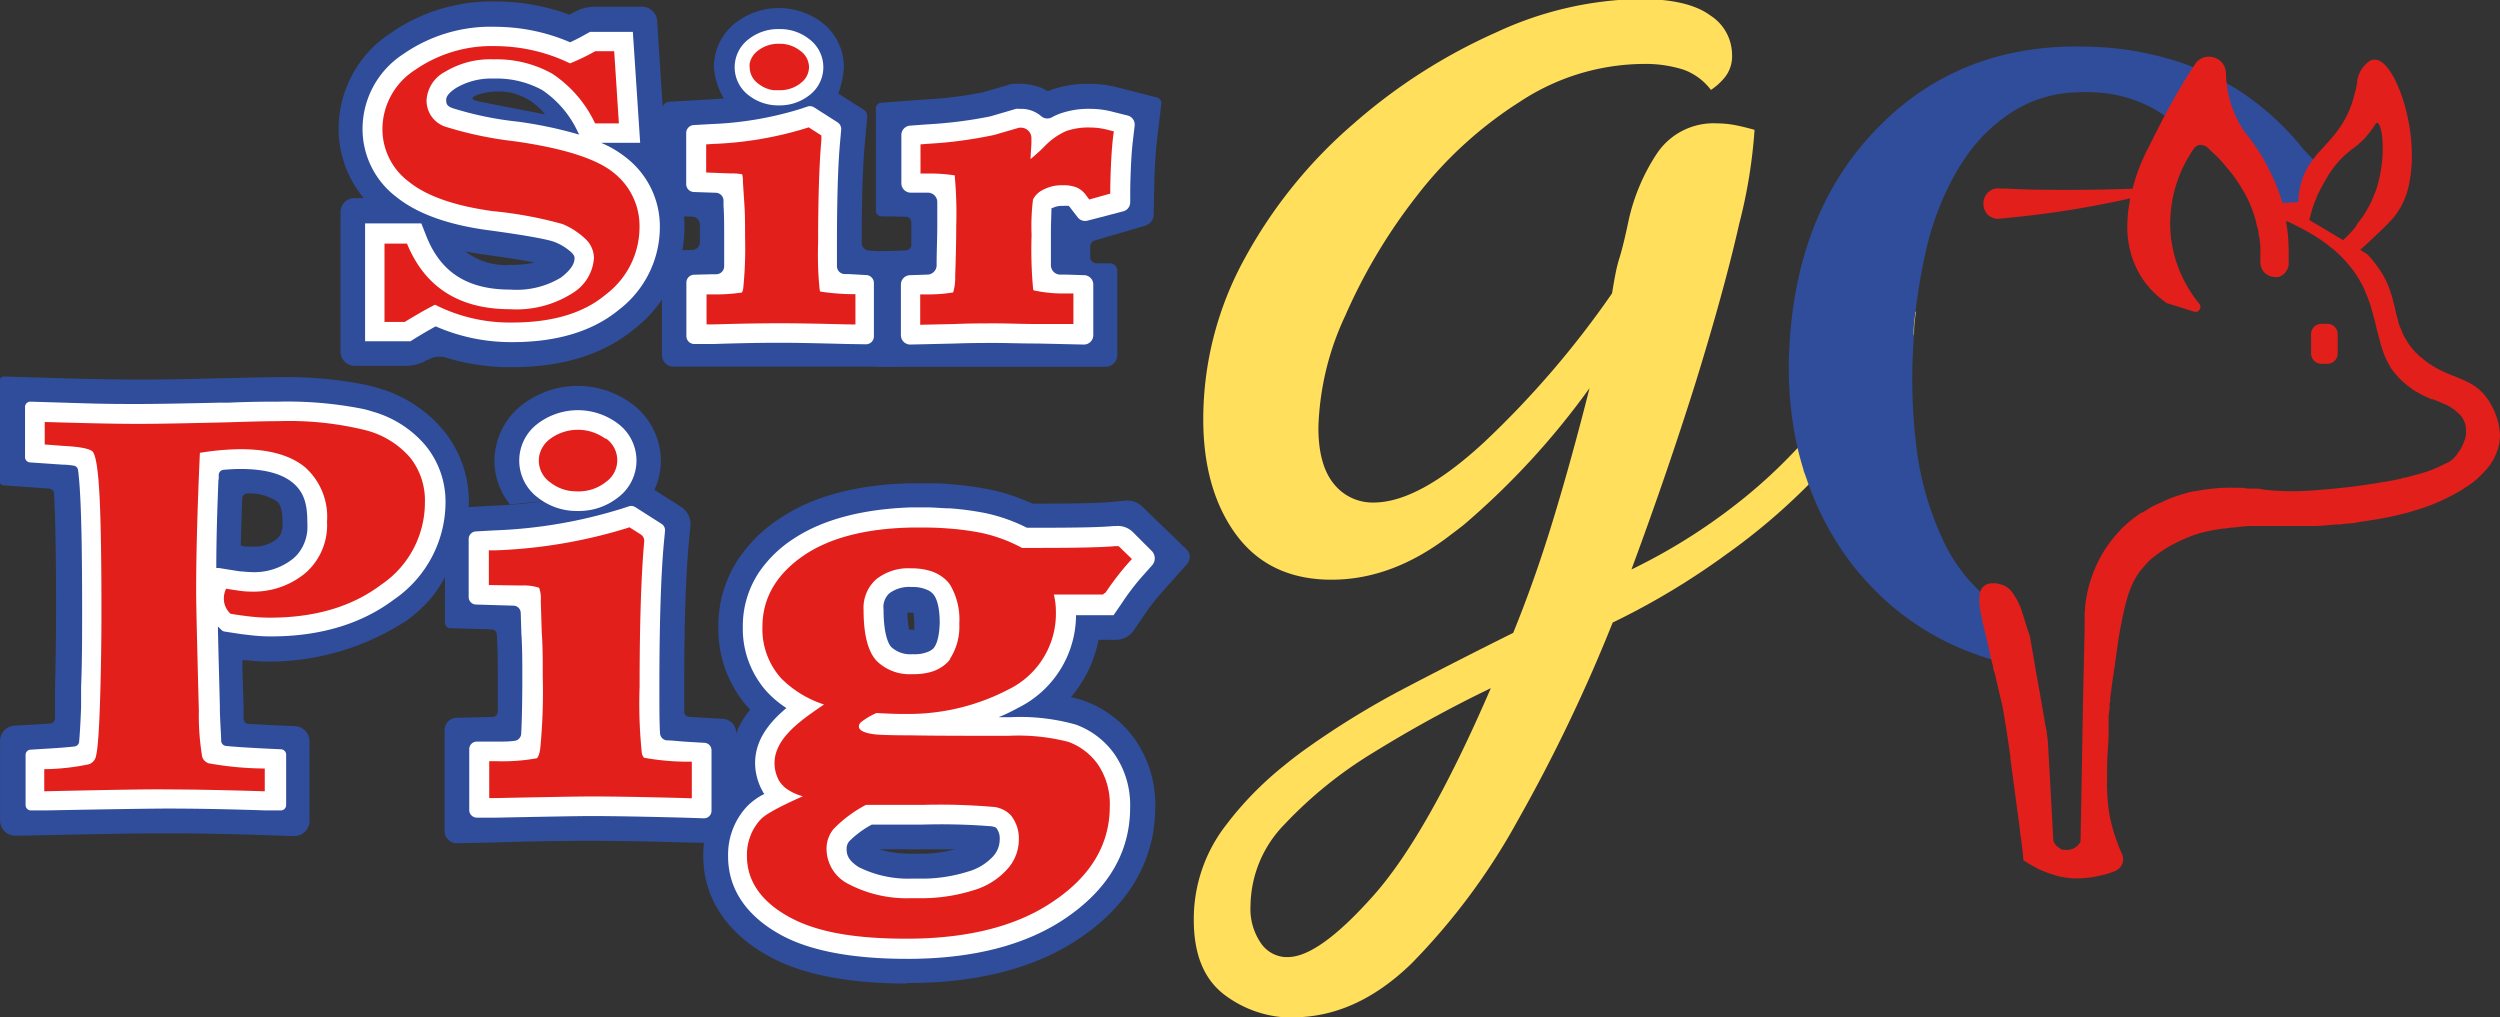 <svg id="Capa_1" data-name="Capa 1" xmlns="http://www.w3.org/2000/svg" viewBox="0 0 266.65 108.48"><rect x="0" y="0" width="266.65" height="108.48" fill="#333333" stroke="none"/><defs><style>.cls-1,.cls-7{fill:#2f4d9b;}.cls-1,.cls-2,.cls-3{fill-rule:evenodd;}.cls-2{fill:#fff;}.cls-3,.cls-5{fill:#e31f1c;}.cls-4{fill:none;}.cls-6{fill:#ffdf5c;}</style></defs><title>LOGO</title><path class="cls-1" d="M127.72,141.5c-6.37,0-11.38-1-14.89-3-4.4-2.47-6.83-6.22-6.83-10.57a10.31,10.31,0,0,1,2.73-7.14c.16-.17.33-.34.51-.5a8.25,8.25,0,0,1-.33-2.3A8.93,8.93,0,0,1,111,112.3l-.13-.14a12.26,12.26,0,0,1-1-1.25,12.64,12.64,0,0,1-2.26-7.44,12.92,12.92,0,0,1,2.23-7.39,15.84,15.84,0,0,1,4.45-4.27c3.49-2.3,8.12-3.53,13.77-3.66h2c.8,0,1.62,0,2.41.11a33.77,33.77,0,0,1,4.23.58,21.29,21.29,0,0,1,4.4,1.48h.48c4,0,6.68-.06,7.86-.17L151,90a2.3,2.3,0,0,1,1.82.63l4.73,4.57a1.12,1.12,0,0,1,.06,1.55l-2.82,3.16a25.16,25.16,0,0,0-1.92,2.53l-.95,1.4a2.32,2.32,0,0,1-1.91,1h-1.85a13.21,13.21,0,0,1-2.94,6.11,12.78,12.78,0,0,1,1.43.41,11.32,11.32,0,0,1,5.4,4.11,12.14,12.14,0,0,1,2.16,7.22c0,5.61-2.8,10.46-8.09,14-4.57,3.09-10.58,4.69-17.84,4.76h-.51Zm-3-14.32a12.62,12.62,0,0,0,3.58.48h.56a15,15,0,0,0,4-.47l-3.56,0Zm3.78-23.4a5.58,5.58,0,0,0,0-.67,6.9,6.9,0,0,0-.09-1.16h-.27l-.36,0a8.74,8.74,0,0,0,.18,1.81h.5Z" transform="translate(-30.99 -36.6)"/><path class="cls-1" d="M103.84,126.45c-4.24-.12-7.53-.17-9.79-.17-1.19,0-4.56,0-10,.17l-4.31.09a1.3,1.3,0,0,1-1.33-1.31V114.48a1.31,1.31,0,0,1,1.28-1.32l3.84-.09a.57.57,0,0,0,.55-.55c0-1,0-2.16,0-3.68s0-3.15-.1-4.56h0a.57.57,0,0,0-.55-.55L79,103.6a.57.57,0,0,1-.55-.57V91.38a.56.56,0,0,1,.53-.57l4.67-.28a49.3,49.3,0,0,0,12.64-2.1l1.51-.51a2.18,2.18,0,0,1,1.89.23l3.94,2.51a2.19,2.19,0,0,1,1,2.06l-.19,2c-.31,3.42-.47,8.49-.47,15.07,0,1.08,0,2,0,2.71a.56.56,0,0,0,.53.56l3.59.21a1.52,1.52,0,0,1,1.43,1.52v10.25a1.5,1.5,0,0,1-1.54,1.5Z" transform="translate(-30.99 -36.6)"/><path class="cls-2" d="M103.91,123.81c-4.25-.11-7.57-.17-9.86-.17-1.22,0-4.61.06-10.06.17l-2.13,0a.81.81,0,0,1-.82-.8v-6.51a.8.8,0,0,1,.78-.8l2,0c.84,0,1.5,0,2-.08a.8.8,0,0,0,.76-.74c.06-1.11.12-3,.12-6,0-1.67,0-3.25-.1-4.69l-.07-2.22a.79.79,0,0,0-.77-.77l-4-.12a.8.8,0,0,1-.78-.8V94.08a.81.81,0,0,1,.76-.8l2-.11a51.82,51.82,0,0,0,13.32-2.24l1-.32a.79.79,0,0,1,.69.08l2.81,1.79a.8.8,0,0,1,.36.75l-.12,1.27c-.32,3.5-.48,8.66-.48,15.31,0,2.45,0,4,.07,5a.8.8,0,0,0,.74.76c.53,0,1.2.09,2,.14l2,.12a.79.79,0,0,1,.75.79v6.46a.8.8,0,0,1-.82.8Z" transform="translate(-30.99 -36.6)"/><path class="cls-1" d="M57.12,94.89h.06a4.85,4.85,0,0,0,.57,0,3.88,3.88,0,0,0,2.77-.81,1.6,1.6,0,0,0,.33-.37,2.4,2.4,0,0,0,.27-.9,5.47,5.47,0,0,0,0-.6c0-1.65-.44-2-.61-2.14a5.25,5.25,0,0,0-3.08-.84.57.57,0,0,0-.61.55c-.06,1.74-.11,3.41-.15,5ZM77,100.36a15.25,15.25,0,0,1-2.51,2.34,26.91,26.91,0,0,1-14.71,4.47,21.7,21.7,0,0,1-2.49-.15l-.45,0c0,1.44.08,3.08.13,4.91,0,.05,0,.4,0,.4,0,.34,0,.65,0,.94a.55.55,0,0,0,.52.54l2,.11,3,.13A1.63,1.63,0,0,1,64,115.63v8.52a1.62,1.62,0,0,1-1.67,1.62l-3.2-.1c-4.1-.13-7.61-.19-10.43-.19-.9,0-3.86,0-12.9.2l-3.15.06A1.63,1.63,0,0,1,31,124.11v-8.45A1.62,1.62,0,0,1,32.52,114l2.92-.17.9-.06a.56.56,0,0,0,.52-.53c0-.39,0-.83,0-1.32l0-.42c0-.57,0-1.11,0-1.67.07-2.72.11-5.45.11-8.1,0-6-.08-10.08-.22-12.49a.57.57,0,0,0-.53-.53l-4.81-.34a.57.57,0,0,1-.53-.57V77.33a.57.57,0,0,1,.58-.57l8.29.24c2.49.06,4.39.08,5.79.08,1.72,0,4.44,0,8.58-.14l1,0c2.33-.07,4.22-.11,5.42-.11a43.52,43.52,0,0,1,9.53.83c.43.09.86.21,1.28.34a14.05,14.05,0,0,1,6.86,4.41A12,12,0,0,1,81,90.19v.29a.61.61,0,0,1-.07.23,38,38,0,0,1-1.27,4.73A16.66,16.66,0,0,1,77,100.36Z" transform="translate(-30.99 -36.6)"/><path class="cls-2" d="M76.32,84.05a11.48,11.48,0,0,0-5.62-3.56,9.75,9.75,0,0,0-1.07-.29,41.36,41.36,0,0,0-8.94-.76c-1.14,0-2.95,0-5.37.11l-1,0c-3.9.09-6.8.14-8.64.14-1.46,0-3.42,0-5.87-.08l-5.57-.17a.57.57,0,0,0-.58.57v5.34a.57.57,0,0,0,.52.57l3.49.24c.48,0,.86.06,1.15.1a.56.56,0,0,1,.5.48c.06.51.14,1.26.2,2.35.15,2.46.23,6.6.23,12.65,0,2.72,0,5.46-.11,8.16,0,.56,0,1.12,0,1.67,0,.16,0,.31,0,.45-.07,1.88-.15,3-.21,3.69a.56.56,0,0,1-.5.51c-.62.07-1.63.16-3.25.25l-1.43.09a.55.55,0,0,0-.53.56v5.35a.57.57,0,0,0,.58.57l1.54,0c7.32-.14,11.67-.2,13-.2,2.83,0,6.37.06,10.51.2l1.57,0a.57.57,0,0,0,.59-.57v-5.38a.57.57,0,0,0-.55-.57l-1.45-.07c-2.3-.11-3.65-.21-4.43-.29a.57.57,0,0,1-.5-.53c0-.64-.1-1.67-.14-3.31v-.32s0-.06,0-.1c-.09-3.56-.17-6.39-.21-8.48l.21.21.19.18a.57.57,0,0,0,.3.15l.45.07,1.39.21.93.11a18.48,18.48,0,0,0,2.19.13c5.23,0,9.65-1.32,13.13-3.94a12.61,12.61,0,0,0,5.49-10.4A9.43,9.43,0,0,0,76.32,84.05Zm-22,3.69c0-.16,0-.33,0-.49a.56.56,0,0,1,.51-.54q1-.09,1.8-.09h0c2.51,0,4.38.48,5.56,1.45s1.58,2.21,1.58,4.19a8.76,8.76,0,0,1,0,.91,4.59,4.59,0,0,1-.65,2,4,4,0,0,1-.85,1,6.61,6.61,0,0,1-4.49,1.45,8.54,8.54,0,0,1-.92-.07l-.21,0-1.16-.18-1.17-.19-.26,0C54.06,94.31,54.15,91.19,54.29,87.74Z" transform="translate(-30.99 -36.6)"/><path class="cls-3" d="M104,121.72c-4.25-.11-7.59-.17-9.91-.17-1.25,0-4.65.06-10.1.17l-.82,0v-3.93l.78,0a20.17,20.17,0,0,0,4.32-.32s.24-.25.34-1a62.64,62.64,0,0,0,.27-7.67c0-1.72,0-3.33-.11-4.79l-.1-3.32a3.29,3.29,0,0,0-.18-1.4,5.33,5.33,0,0,0-1.89-.24L83.13,99V95.3l.76,0a54.37,54.37,0,0,0,13.88-2.34l.36-.12,1.21.77a.8.8,0,0,1,.36.75h0c-.32,3.57-.49,8.78-.49,15.5a51.07,51.07,0,0,0,.23,7,1,1,0,0,0,.24.56,26.28,26.28,0,0,0,4.35.42l.75,0v3.91Z" transform="translate(-30.99 -36.6)"/><path class="cls-3" d="M35.71,121v-2.36a24.06,24.06,0,0,0,4.79-.53,1.19,1.19,0,0,0,.64-.59q.34-.7.51-5.8c.11-3.41.16-6.7.16-9.9,0-6-.08-10.23-.23-12.78s-.4-4-.74-4.3-1.37-.49-3.08-.58l-2-.15V81.61l4,.11c2.49.06,4.46.09,5.93.09,2,0,5.24-.06,9.73-.17,2.41-.08,4.17-.12,5.31-.12a34,34,0,0,1,9.39,1,9.38,9.38,0,0,1,4.62,2.89,7.35,7.35,0,0,1,1.57,4.82,10.56,10.56,0,0,1-4.66,8.73c-3.11,2.35-7.08,3.52-11.87,3.52a19,19,0,0,1-2-.11c-.69-.08-1.42-.17-2.21-.31a2.33,2.33,0,0,1-.62-1,2.36,2.36,0,0,1,.16-1.67c.52.09,1,.16,1.44.22a8.93,8.93,0,0,0,1.19.09,8.65,8.65,0,0,0,5.85-2,6.78,6.78,0,0,0,2.28-5.46,7.07,7.07,0,0,0-2.35-5.81q-2.34-1.92-6.88-1.92a28.24,28.24,0,0,0-4.33.39q-.39,8.63-.4,14.63,0,2,.29,12.87a26.39,26.39,0,0,0,.36,4.93,1.08,1.08,0,0,0,.67.68,34.89,34.89,0,0,0,6,.56V121c-4.2-.13-7.72-.2-10.58-.2Q46.78,120.75,35.71,121Z" transform="translate(-30.99 -36.6)"/><path class="cls-1" d="M85.39,90.41a7.37,7.37,0,0,1-1.66-4.67,7.6,7.6,0,0,1,3-6,9.71,9.71,0,0,1,11.75,0,7.6,7.6,0,0,1,3,6,7.37,7.37,0,0,1-.71,3.15Z" transform="translate(-30.99 -36.6)"/><path class="cls-2" d="M92.61,91.1a6.68,6.68,0,0,1-4.23-1.41,4.92,4.92,0,0,1,0-7.93,7.1,7.1,0,0,1,8.49,0,4.92,4.92,0,0,1,0,7.93A6.7,6.7,0,0,1,92.61,91.1Z" transform="translate(-30.99 -36.6)"/><path class="cls-3" d="M95.57,83.4a5,5,0,0,0-5.89,0,3,3,0,0,0-1.17,1.79,3.31,3.31,0,0,0-.05.55,2.84,2.84,0,0,0,1.22,2.31,4.52,4.52,0,0,0,2.1.91,7.55,7.55,0,0,0,.83.05,4.63,4.63,0,0,0,3-1,2.83,2.83,0,0,0,0-4.65Z" transform="translate(-30.99 -36.6)"/><path class="cls-1" d="M102.08,54.3l-1-15.48a1.61,1.61,0,0,0-1.6-1.5h-5a4.6,4.6,0,0,0-2.27.59l0,0-.48.26a22.64,22.64,0,0,0-7.75-1.41,18.93,18.93,0,0,0-11.46,3.46,12.18,12.18,0,0,0-5.41,10,11.53,11.53,0,0,0,2.68,7.51h-1a1.49,1.49,0,0,0-1.48,1.49V74.1a1.52,1.52,0,0,0,1.51,1.52h5.47A4.37,4.37,0,0,0,76.53,75l.09,0h0a2.4,2.4,0,0,1,2-.24,23,23,0,0,0,7,1c5.41,0,9.81-1.38,13.06-4.1A13.78,13.78,0,0,0,104,60.86,12,12,0,0,0,102.08,54.3ZM85.44,64.85a7,7,0,0,1-4.83-1.44c.74.15,1.5.27,2.3.38,2.62.36,4.18.63,5.1.81A10.81,10.81,0,0,1,85.44,64.85ZM82.38,47.49c-.8-.16-1-.31-1-.4,0-.36,2.23-1.06,4.33-.55a6.44,6.44,0,0,1,3.41,2.26Z" transform="translate(-30.99 -36.6)"/><path class="cls-2" d="M97.86,53.48a11.51,11.51,0,0,0-2.76-1.65h4.17L98.49,40H93.93l-.48.26c-.58.33-1.13.61-1.65.85a20.24,20.24,0,0,0-7.87-1.65A16.36,16.36,0,0,0,74,42.37a9.52,9.52,0,0,0-4.34,7.91,9.09,9.09,0,0,0,3.61,7.33c2.19,1.77,5.54,3,10,3.57,5.28.72,6.6,1.11,6.92,1.25a5.64,5.64,0,0,1,1.74,1.09c.34.32.34.51.34.59,0,.26,0,1-1.46,2.1a9.13,9.13,0,0,1-5.36,1.28c-4.59,0-7.46-1.82-9-5.74l-.52-1.32h-6V73h4.84l.51-.32c.68-.42,1.41-.85,2.18-1.27a20,20,0,0,0,8.21,1.68c4.78,0,8.6-1.18,11.37-3.48a11.1,11.1,0,0,0,4.33-8.73A9.29,9.29,0,0,0,97.86,53.48ZM78.58,47.24c0-.38.35-.8,1.06-1.26a7.38,7.38,0,0,1,4-1,10.15,10.15,0,0,1,5.19,1.23,10.91,10.91,0,0,1,3.8,4.48l.14.27a44.18,44.18,0,0,0-6.59-1.39,35.64,35.64,0,0,1-6.84-1.41C78.63,47.93,78.58,47.65,78.58,47.24Z" transform="translate(-30.99 -36.6)"/><path class="cls-3" d="M96.51,55.08c-1.8-1.52-5.35-2.66-10.62-3.41a39.73,39.73,0,0,1-7.28-1.52,2.92,2.92,0,0,1-2.12-2.91,3.67,3.67,0,0,1,2-3,9.28,9.28,0,0,1,5.13-1.31,12.17,12.17,0,0,1,6.24,1.51,12.93,12.93,0,0,1,4.6,5.32H97l-.5-7.7H94.48a23.17,23.17,0,0,1-2.69,1.3,18.32,18.32,0,0,0-7.86-1.84,14.34,14.34,0,0,0-8.67,2.54,7.52,7.52,0,0,0-3.48,6.23A7,7,0,0,0,74.62,56q2.84,2.28,8.93,3.12A42.64,42.64,0,0,1,91,60.5,8,8,0,0,1,93.34,62a2.83,2.83,0,0,1,1,2.12A4.75,4.75,0,0,1,92,67.9a11.09,11.09,0,0,1-6.6,1.68q-8.14,0-11-7H72v8.36h2.15c1-.6,2-1.21,3.24-1.84A17.59,17.59,0,0,0,85.62,71q6.45,0,10-3a9,9,0,0,0,3.58-7.12A7.22,7.22,0,0,0,96.51,55.08Z" transform="translate(-30.99 -36.6)"/><path class="cls-1" d="M154.86,47.62l-.5,4.27c-.14,1.18-.22,2.82-.27,4.89l-.05,2.7a1.26,1.26,0,0,1-.9,1.19l-5.37,1.57a.7.7,0,0,0-.5.67V64a.69.69,0,0,0,.69.69h1.41a.79.79,0,0,1,.79.79v9a1.25,1.25,0,0,1-1.24,1.24h-24.5V64a.58.58,0,0,1,.54-.6h0l2.65-.09a.6.6,0,0,0,.58-.6c0-.69,0-1.36,0-2v-.39a.61.61,0,0,0-.59-.6L125,59.67a.59.59,0,0,1-.59-.6V48.16a.59.59,0,0,1,.56-.6l4.56-.34a42.21,42.21,0,0,0,6.27-.77l3.14-.91.19,0h.7a5.84,5.84,0,0,1,2.93.78h0a11.48,11.48,0,0,1,4.46-.78,12.19,12.19,0,0,1,3,.39L154.41,47A.62.62,0,0,1,154.86,47.62Z" transform="translate(-30.99 -36.6)"/><path class="cls-2" d="M141.73,73.24c-1.79,0-3.3-.06-4.6-.06s-2.65,0-4.26.06l-4.79.11a1,1,0,0,1-1-1v-5.4a1,1,0,0,1,1-1l1.81-.06h0a1,1,0,0,0,1-1c0-1.5.07-2.9.07-4.16,0-1.07,0-1.92,0-2.58a1,1,0,0,0-1-1h0l-1.83,0a1,1,0,0,1-1-1V51a1,1,0,0,1,.94-1l1.74-.13a47.27,47.27,0,0,0,6.78-.85l2.77-.81a.9.9,0,0,1,.28,0h.27a3.26,3.26,0,0,1,2.12.77,1,1,0,0,0,1.14.14,6.18,6.18,0,0,1,.79-.37,9.09,9.09,0,0,1,3.34-.54,9.28,9.28,0,0,1,2.36.31l1.6.4a1,1,0,0,1,.75,1.1l-.19,1.63c-.15,1.25-.24,3-.28,5.14l0,1.4a1,1,0,0,1-.74.95L147,60.13a1,1,0,0,1-1.08-.37l-.77-1a1,1,0,0,0-.18-.2h0a4.14,4.14,0,0,0-.59,0,2.33,2.33,0,0,0-1.16.24l-.08,0c0,.46-.06,1.33-.06,2.93,0,1.37,0,2.39,0,3.16a1,1,0,0,0,1,1l.7,0,1.82.06a1,1,0,0,1,1,1v5.4a1,1,0,0,1-1,1Z" transform="translate(-30.99 -36.6)"/><path class="cls-3" d="M141.78,71.16c-1.82,0-3.34-.07-4.65-.07s-2.68,0-4.32.07l-3.67.08V68l.77,0a16.1,16.1,0,0,0,2.69-.2.11.11,0,0,0,.07-.05,5.69,5.69,0,0,0,.2-1.71c.07-1.92.11-3.69.11-5.27a44,44,0,0,0-.15-5.32.5.5,0,0,0,0-.14,17,17,0,0,0-2.88-.2l-.78,0V52l.74-.06A46,46,0,0,0,137,51l2.7-.78h.11A1.12,1.12,0,0,1,141,51.42v0l0,.31c0,.48-.07,1.09-.09,1.84.47-.41,1-.85,1.49-1.36a7.41,7.41,0,0,1,2.28-1.62,7.19,7.19,0,0,1,2.58-.39,7.58,7.58,0,0,1,1.85.24l.68.17-.09.7c-.15,1.32-.25,3.12-.29,5.34v.6l-2.24.63-.33-.44a2.49,2.49,0,0,0-1-.84,3.66,3.66,0,0,0-1.47-.24,4.27,4.27,0,0,0-2.2.52,2.31,2.31,0,0,0-1,1,23.1,23.1,0,0,0-.15,3.8,45.5,45.5,0,0,0,.16,5.72v0a.46.46,0,0,0,.06.17,14.75,14.75,0,0,0,3.47.33l.77,0v3.26Z" transform="translate(-30.99 -36.6)"/><path class="cls-1" d="M126.9,64.31v11.4H102.83a1.24,1.24,0,0,1-1.24-1.24V64.16a.84.84,0,0,1,.82-.84l2.41-.06a.83.83,0,0,0,.82-.83V61.8c0-.43,0-.86,0-1.26a.84.84,0,0,0-.81-.83l-2.41-.06a.85.85,0,0,1-.82-.85V48.29a.84.84,0,0,1,.79-.84l4.41-.25,1.4-.1h0c1-.08,1.85-.18,2.7-.31a28.23,28.23,0,0,0,2.87-.55c.57-.14,1.11-.29,1.6-.46l1.08-.36,1-.36a.84.84,0,0,1,.72.09l.27.17,1.89,1.21,2.77,1.76a.84.84,0,0,1,.39.79l-.26,2.84c-.22,2.39-.33,5.95-.33,10.58h0a.82.82,0,0,0,.78.83l1.24.08,1.15.06A.85.85,0,0,1,126.9,64.31Z" transform="translate(-30.99 -36.6)"/><path class="cls-2" d="M121.29,73.29c-3-.08-5.34-.13-7-.13-.87,0-3.27,0-7.14.13l-2.09,0a.84.84,0,0,1-.86-.84V66.74a.84.84,0,0,1,.83-.84l2-.05h.39a.85.85,0,0,0,.81-.81c0-.76,0-1.8,0-3.23,0-1.19,0-2.3-.07-3.28,0,0,0-.24,0-.55a.84.84,0,0,0-.81-.82L105,57.08a.84.84,0,0,1-.82-.84V50.78a.85.85,0,0,1,.8-.84l1.93-.11a36.71,36.71,0,0,0,9.25-1.55l.94-.31a.83.83,0,0,1,.72.08l2.51,1.6a.86.86,0,0,1,.38.79l-.11,1.24c-.23,2.47-.34,6.11-.34,10.82,0,1.06,0,1.88,0,2.51a.84.84,0,0,0,.78.82l.44,0,1.93.11a.85.85,0,0,1,.79.84v5.7a.84.84,0,0,1-.86.84Z" transform="translate(-30.99 -36.6)"/><path class="cls-3" d="M121.35,71.2c-3-.08-5.4-.12-7-.12-.89,0-3.3,0-7.18.12h-.82V68l.78,0a18.82,18.82,0,0,0,3-.2,1.47,1.47,0,0,0,.14-.51,43.26,43.26,0,0,0,.19-5.43c0-1.21,0-2.36-.07-3.39L110.23,56a3,3,0,0,0-.08-.81A5.42,5.42,0,0,0,109,55.1L106.31,55V52l.76-.05a38.37,38.37,0,0,0,9.81-1.65l.36-.12,1.36.87,0,.48c-.23,2.54-.35,6.24-.35,11a36.85,36.85,0,0,0,.16,4.93.78.78,0,0,0,.07.24,25.5,25.5,0,0,0,3,.27l.75,0v3.24Z" transform="translate(-30.99 -36.6)"/><path class="cls-1" d="M108.36,47.39a7.86,7.86,0,0,1-1.23-3.63A6,6,0,0,1,109.49,39a7.58,7.58,0,0,1,9.17,0A6,6,0,0,1,121,43.76a10.35,10.35,0,0,1-.57,2.76Z" transform="translate(-30.99 -36.6)"/><path class="cls-2" d="M114.07,47.84a5.1,5.1,0,0,1-3.22-1.07,3.75,3.75,0,0,1,0-6,5.11,5.11,0,0,1,3.24-1.07,5,5,0,0,1,3.21,1.07,3.74,3.74,0,0,1,0,6A5.09,5.09,0,0,1,114.07,47.84Z" transform="translate(-30.99 -36.6)"/><path class="cls-3" d="M116.32,42a3.48,3.48,0,0,0-2.23-.73,3.51,3.51,0,0,0-2.25.73,2.28,2.28,0,0,0-.89,1.36,1.93,1.93,0,0,0,0,.42,2.17,2.17,0,0,0,.93,1.75,3.26,3.26,0,0,0,1.6.69l.32,0h.31a3.51,3.51,0,0,0,2.25-.73l.12-.1a2.12,2.12,0,0,0,.8-1.65A2.17,2.17,0,0,0,116.32,42Z" transform="translate(-30.99 -36.6)"/><path class="cls-2" d="M149.43,75.71" transform="translate(-30.99 -36.6)"/><polyline class="cls-4" points="119.17 38.38 95.91 38.38 93.43 38.38 70.6 38.38 70.58 38.38"/><path class="cls-2" d="M145.76,102.22h4l.86-1.25a25.89,25.89,0,0,1,2.12-2.8l1.13-1.27a1.12,1.12,0,0,0-.06-1.56l-2-2a2.28,2.28,0,0,0-1.82-.63l-.27,0c-1.28.13-3.94.18-8.12.18h-1.08a18.26,18.26,0,0,0-4.32-1.54,30.66,30.66,0,0,0-3.9-.53c-.73,0-1.49-.09-2.27-.1h-1.93C123,90.9,118.8,92,115.73,94A13,13,0,0,0,112,97.56a10.32,10.32,0,0,0-1.78,5.91,10,10,0,0,0,1.78,5.91,8.36,8.36,0,0,0,.79,1,10.79,10.79,0,0,0,2.08,1.74c-1.82,1.52-3.35,3.4-3.34,5.9a6.25,6.25,0,0,0,.73,2.85l.09.15c0,.09.11.17.17.26a6.74,6.74,0,0,0-1.87,1.35,7.55,7.55,0,0,0-2,5.34c0,3.4,1.9,6.26,5.49,8.27,3.1,1.75,7.67,2.63,13.59,2.63h.48c6.75-.06,12.26-1.51,16.4-4.31,4.59-3.1,6.92-7.08,6.92-11.84a9.55,9.55,0,0,0-1.66-5.67,8.67,8.67,0,0,0-4.15-3.17,21.94,21.94,0,0,0-7.07-.78H137.5a19.8,19.8,0,0,0,2.08-1A11.09,11.09,0,0,0,145.76,102.22Zm-9,22.51a2.1,2.1,0,0,1,.47.15,1.8,1.8,0,0,1,.39,1.23,2.68,2.68,0,0,1-.69,1.81,5.74,5.74,0,0,1-2.65,1.63,16.35,16.35,0,0,1-5.37.76h-.62a11.75,11.75,0,0,1-5.7-1.22c-1.15-.72-1.3-1.37-1.3-1.91a1.26,1.26,0,0,1,.28-.85,10.2,10.2,0,0,1,2.41-1.78h5.42A67.2,67.2,0,0,1,136.71,124.73Zm-6.18-19a1.72,1.72,0,0,1-.49.34,3.72,3.72,0,0,1-1.66.31h-.14a3,3,0,0,1-2.25-.78c-.19-.21-.81-1.1-.81-4a2,2,0,0,1,.62-1.72,3.56,3.56,0,0,1,2.38-.67,3.75,3.75,0,0,1,1.86.4,1.86,1.86,0,0,1,.41.33c.22.22.72,1,.72,3.08C131.17,104.92,130.72,105.58,130.53,105.77Z" transform="translate(-30.99 -36.6)"/><path class="cls-3" d="M148.92,99.79a30.14,30.14,0,0,1,2.29-3l.51-.57-1.42-1.37-.37,0c-1.35.13-4.06.19-8.32.19H140a16.43,16.43,0,0,0-4.23-1.58,28.12,28.12,0,0,0-3.48-.48c-.73-.06-1.49-.1-2.27-.11h-1.88c-4.75.1-8.54,1.07-11.28,2.88-3,2-4.55,4.59-4.55,7.71a7.85,7.85,0,0,0,2,5.49,11.4,11.4,0,0,0,4.57,2.79l-.41.28c-2.17,1.5-4.88,3.38-4.87,6a4,4,0,0,0,.47,1.83v0l0,0a3.25,3.25,0,0,0,.77.85,5.48,5.48,0,0,0,1.78.83l-.34.15c-3.09,1.39-3.85,2-4.15,2.31a5.53,5.53,0,0,0-1.47,3.92c0,2.64,1.49,4.81,4.42,6.45s7,2.36,12.57,2.36h.47c6.32-.06,11.45-1.39,15.24-4,4-2.69,6-6.09,6-10.11a7.54,7.54,0,0,0-1.25-4.45,6.65,6.65,0,0,0-3.16-2.43,21.43,21.43,0,0,0-6.37-.65c-4.48,0-8,0-10.45-.05-2.83,0-3.63-.08-3.86-.11-.76-.09-1.67-.31-1.67-.83a.6.6,0,0,1,.2-.44,7.18,7.18,0,0,1,1.68-1c1.22.07,2.13.1,2.75.1.31,0,.61,0,.91,0a23.07,23.07,0,0,0,10.39-2.6,9,9,0,0,0,5.08-8.39,7.35,7.35,0,0,0-.22-1.75h5.23Zm-25.57,22.66h6a66.36,66.36,0,0,1,7.75.23,3,3,0,0,1,1.69.86,3.9,3.9,0,0,1,.87,2.57,4.68,4.68,0,0,1-1.15,3.1,7.68,7.68,0,0,1-3.57,2.31,18.51,18.51,0,0,1-6.08.88h-.66a13.4,13.4,0,0,1-6.77-1.54,4.21,4.21,0,0,1-2.28-3.68,3.32,3.32,0,0,1,.73-2.14A13.63,13.63,0,0,1,123.35,122.45Zm9-15.57a3.47,3.47,0,0,1-.3.37,4.22,4.22,0,0,1-2,1.08,7,7,0,0,1-1.65.18h-.2a5,5,0,0,1-3.74-1.45c-.9-1-1.36-2.79-1.36-5.37a4.07,4.07,0,0,1,1.33-3.29,5.5,5.5,0,0,1,3.76-1.18,6.67,6.67,0,0,1,1.86.23A4.22,4.22,0,0,1,132,98.57a2.71,2.71,0,0,1,.36.46,7.26,7.26,0,0,1,.95,4.08A6.33,6.33,0,0,1,132.31,106.88Z" transform="translate(-30.99 -36.6)"/><rect class="cls-5" x="247.12" y="35.2" width="1.6" height="2.95" rx="0.46"/><path class="cls-5" d="M279.26,71.14h-.7a1.1,1.1,0,0,0-1.07,1.13v2a1.1,1.1,0,0,0,1.07,1.13h.7a1.1,1.1,0,0,0,1.07-1.13v-2A1.1,1.1,0,0,0,279.26,71.14Zm-.17,3h-.36V72.46h.36Z" transform="translate(-30.99 -36.6)"/><path class="cls-6" d="M233.23,68.1A46.5,46.5,0,0,1,230,74.78s0,0,0,0a46,46,0,0,1-3.28,4.94c-.2.28-.41.55-.62.82-.8,1-1.63,2-2.46,2.93-.32.35-.65.71-1,1a55.26,55.26,0,0,1-6.58,6A62.09,62.09,0,0,1,205,97.34q3.79-10.22,6.83-19.89c2-6.46,3.57-12.13,4.67-17a54.9,54.9,0,0,0,1.63-10c-.8-.23-1.52-.4-2.15-.52a10.63,10.63,0,0,0-1.82-.17A7.26,7.26,0,0,0,207.7,53a21.14,21.14,0,0,0-3,7.1c-.34,1.61-.66,3-1,4.08s-.54,2.33-.77,3.71a99.55,99.55,0,0,1-13.58,15.82c-4.67,4.34-8.63,6.49-11.85,6.49a5.28,5.28,0,0,1-4.25-2c-1.09-1.34-1.64-3.32-1.64-6a30.07,30.07,0,0,1,2.87-11.94,59.3,59.3,0,0,1,7.59-12.72,43,43,0,0,1,11.08-10.12,24.2,24.2,0,0,1,13.07-4,13.43,13.43,0,0,1,4.33.61,6.41,6.41,0,0,1,2.93,2.16,6.64,6.64,0,0,0,1.3-1.13,3.61,3.61,0,0,0,.95-2.67,5,5,0,0,0-2.33-4.15c-1.56-1.16-4.08-1.75-7.53-1.75a37.73,37.73,0,0,0-15.31,3.57,60,60,0,0,0-15.23,9.76,51.33,51.33,0,0,0-11.59,14.36,35.59,35.59,0,0,0-4.41,17.13c0,5,1.17,9.12,3.48,12.28l.06.08q3.54,4.75,10.12,4.76t12.8-4.84c.44-.32.87-.66,1.31-1A82.21,82.21,0,0,0,200.53,78q-1.92,7.61-3.9,14.1c-1.32,4.33-2.74,8.32-4.24,12-3.68,1.83-7.53,3.79-11.51,5.87a90.24,90.24,0,0,0-11.07,6.84c-.62.46-1.22.92-1.8,1.4a36.15,36.15,0,0,0-5.36,5.26c-.4.48-.79,1-1.15,1.47a16.33,16.33,0,0,0-3.18,9.77c0,3.7,1.09,6.34,3.28,8a12,12,0,0,0,6.41,2.4l.85,0c4.51,0,8.71-1.9,12.64-5.7a69.42,69.42,0,0,0,11.33-15.22A173.81,173.81,0,0,0,203,103a78.61,78.61,0,0,0,12.1-7.26,66.64,66.64,0,0,0,8.8-7.46c.27-.25.53-.53.8-.8.5-.5,1-1,1.48-1.56s.81-.88,1.21-1.34a43.73,43.73,0,0,0,7.76-12.39,1.88,1.88,0,0,1,0-.31c0-.65.1-1.33.19-2Zm-55.81,64.09q-5.79,6.5-9.08,6.49l-.33,0a3.41,3.41,0,0,1-2.51-1.45,6.47,6.47,0,0,1-1.13-4.06,12.59,12.59,0,0,1,3.64-8.66,45.12,45.12,0,0,1,9.41-7.61A136.69,136.69,0,0,1,190,110Q183.22,125.71,177.42,132.19Z" transform="translate(-30.99 -36.6)"/><path class="cls-7" d="M276.1,51.82c-.5-.58-1-1.14-1.55-1.68a27.87,27.87,0,0,0-10.73-6.79,33.55,33.55,0,0,0-8.74-1.72l-.21,0q-13.89-.84-23,8t-10,23.54a39.64,39.64,0,0,0,.5,9.48c.11.64.24,1.27.39,1.9s.37,1.45.59,2.14c0,.14.08.27.13.42.15.41.29.83.44,1.24a33.09,33.09,0,0,0,2.32,5,28.58,28.58,0,0,0,3.21,4.57c.54.63,1.1,1.22,1.66,1.78a28.3,28.3,0,0,0,7.57,5.4,30.14,30.14,0,0,0,8.27,2.64h0c-.14-.91-.29-1.63-.45-2.27s-.29-1.19-.54-2.26v0c0-.18-.1-.35-.15-.55a1.67,1.67,0,0,0-.06-.29c0-.09,0-.21-.07-.32h0a10.44,10.44,0,0,1-2.27-1.32,3,3,0,0,1-.36-.26A17.88,17.88,0,0,1,238,93.69a32.4,32.4,0,0,1-2.61-9.45,59.59,59.59,0,0,1-.29-11.37c0-.21,0-.42,0-.64s0-.19,0-.31c0-.66.11-1.33.19-2a61.6,61.6,0,0,1,1.13-6.6,29.85,29.85,0,0,1,3.41-8.68c.23-.38.47-.77.73-1.14a17.32,17.32,0,0,1,5.33-5.13,13.37,13.37,0,0,1,6.58-1.92,15.85,15.85,0,0,1,1.95,0,14.33,14.33,0,0,1,6.21,1.71,12.3,12.3,0,0,1,1.74,1.17c.06,0,.13.12.19.16.76-1.35,1.48-2.51,2.1-3.46a1.65,1.65,0,0,1,.94-.69,1.7,1.7,0,0,1,.71,0,1.56,1.56,0,0,1,1.11.86,1.13,1.13,0,0,1,.1.34.4.4,0,0,1,0,.15,11,11,0,0,0,.57,3.31,10.07,10.07,0,0,0,1.15,2.37A17.43,17.43,0,0,1,271.69,56c.3.63.56,1.24.79,1.84h0c.14.41.25.79.37,1.18,0,0,0,0,0,0v0l1.48-.08a3.61,3.61,0,0,0,2.17-.57,4.24,4.24,0,0,0,1.4-4.6c-.3-.28-.75-.72-1.26-1.3C276.41,52.21,276.29,52.05,276.1,51.82Z" transform="translate(-30.99 -36.6)"/><path class="cls-5" d="M297.55,82.21a5.24,5.24,0,0,0-.2-.91,7.78,7.78,0,0,0-.76-1.71c-1.54-2.64-3.69-2.44-6.19-4-.18-.11-.36-.23-.55-.37s-.35-.28-.52-.42a2.33,2.33,0,0,1-.38-.31,3.27,3.27,0,0,0-.33-.32c-.29-.32-.56-.64-.79-1a1.87,1.87,0,0,0-.2-.32l-.18-.31a6.27,6.27,0,0,1-.3-.64c0-.11-.09-.22-.13-.32a5.65,5.65,0,0,1-.22-.62,2.11,2.11,0,0,0-.09-.36c-.06-.23-.12-.43-.17-.65s-.05-.21-.07-.33-.11-.44-.17-.68a13.21,13.21,0,0,0-.46-1.54,8.13,8.13,0,0,0-.86-1.76,11.43,11.43,0,0,0-.66-.94,8.15,8.15,0,0,0-.86-1h0l-.74-.45c.44-.38,1.12-1,1.79-1.65l.6-.57c.33-.32.64-.64.91-.94v0a3.16,3.16,0,0,0,.36-.4A8.21,8.21,0,0,0,288,55.91c1.05-5.5-1.56-12.83-3.63-12.94h-.12a1.36,1.36,0,0,0-.17,0,.27.27,0,0,0-.17.06.91.91,0,0,0-.18.08,3,3,0,0,0-.52.45,3.34,3.34,0,0,0-.74,1.34,1.14,1.14,0,0,1-.06.25.89.89,0,0,0,0,.14s0,.07,0,.11a14.43,14.43,0,0,1-.39,1.63,9,9,0,0,1-.47,1.36c-.09.2-.18.4-.28.59a7.9,7.9,0,0,1-.57,1,5.09,5.09,0,0,1-.29.42c-.18.25-.37.5-.55.72s-.3.35-.44.51c-.46.52-.92,1-1.36,1.51l-.31.41-.15.19a4.83,4.83,0,0,0-.5.77,9,9,0,0,0-.41.82c-.1.29-.21.62-.31.95a2.29,2.29,0,0,1-.07.28c0,.09,0,.18-.06.28a8.8,8.8,0,0,0-.12,1.32l-1.69.09v0c-.13-.42-.26-.87-.44-1.3v0a16.16,16.16,0,0,0-.91-2.09,19.74,19.74,0,0,0-1.24-2.21,24.21,24.21,0,0,0-1.46-2A12.21,12.21,0,0,1,269.05,48a11.78,11.78,0,0,1-.56-2.48,10.42,10.42,0,0,1-.08-1.28.34.34,0,0,0-.05-.17,1.72,1.72,0,0,0-.11-.38,1.81,1.81,0,0,0-1.27-1,1.84,1.84,0,0,0-.81,0,1.74,1.74,0,0,0-.8.45,1.59,1.59,0,0,0-.28.34l-.2.3c-.65,1-1.42,2.25-2.2,3.66-.27.47-.54,1-.83,1.51l-.47.92-.44.86c-.15.28-.28.56-.4.8s-.26.5-.37.74a20,20,0,0,0-1.73,4.46c-2,.07-4.24.12-6.74.12-2.08,0-4.34,0-6.75-.14h-.71a.83.83,0,0,0-.33,0h-.12a1.62,1.62,0,0,0-1.26,1.59A1.72,1.72,0,0,0,243,59.5a1.74,1.74,0,0,0,.51.32,1.6,1.6,0,0,0,.31.1,1.34,1.34,0,0,0,.49,0c2.14-.2,4.35-.45,6.67-.8s4.72-.81,7.22-1.36c-.07.4-.15.87-.22,1.39a16.13,16.13,0,0,0-.09,1.62,10.06,10.06,0,0,0,1.27,5,9.38,9.38,0,0,0,2.09,2.5c.29.25.55.44.79.64h0l2.94.92a.77.77,0,0,0,.4,0,.7.7,0,0,0,.16-.14.51.51,0,0,0,0-.72,13.78,13.78,0,0,1-3-7.05A14,14,0,0,1,265,52.44a.5.5,0,0,1,.15-.17,1.12,1.12,0,0,1,.37-.2.33.33,0,0,1,.2,0,.7.7,0,0,1,.35.06.69.69,0,0,1,.32.16,5.59,5.59,0,0,1,.44.42l.07.06c.13.11.26.26.41.39v0a3,3,0,0,1,.43.44c.28.28.53.59.8.92a14,14,0,0,1,1.6,2.25,10.31,10.31,0,0,1,.83,1.59,13.2,13.2,0,0,1,.68,2c0,.16.09.34.12.54a2.14,2.14,0,0,1,.12.57c0,.15.05.3.08.45a2.34,2.34,0,0,1,.05.47,2.85,2.85,0,0,1,.06.52c0,.33,0,.69,0,1.08v0a3,3,0,0,0,0,.42,1.93,1.93,0,0,0,.23,1A1.53,1.53,0,0,0,273,66h0a1.77,1.77,0,0,0,.65.15.49.49,0,0,0,.2,0,.37.37,0,0,0,.15,0,1.41,1.41,0,0,0,.69-.43,2,2,0,0,0,.24-.35,1.08,1.08,0,0,0,.11-.3.24.24,0,0,0,.05-.12,4.72,4.72,0,0,0,0-.67,20.84,20.84,0,0,0-.06-2.46,11.73,11.73,0,0,0-.19-1.4,2.06,2.06,0,0,1,0-.26c.95.43,1.8.87,2.56,1.31.43.25.82.5,1.19.76a11.33,11.33,0,0,1,1,.75h0a6.85,6.85,0,0,1,.89.77,4.08,4.08,0,0,1,.46.47,3.22,3.22,0,0,1,.41.45,11,11,0,0,1,1.72,2.58,4.58,4.58,0,0,1,.27.66,3.31,3.31,0,0,1,.26.64c.08.19.14.37.21.55.14.47.25.91.36,1.31a4.65,4.65,0,0,1,.15.59,4.56,4.56,0,0,1,.14.59c.1.34.17.69.27,1s.11.43.16.63a13.77,13.77,0,0,0,.55,1.57.52.52,0,0,1,.07.16c.1.18.19.36.3.55a3.32,3.32,0,0,0,.33.53,2.19,2.19,0,0,0,.14.2v0l.26.31a.29.29,0,0,1,.08.1l.38.4a8.87,8.87,0,0,0,.92.79,5.76,5.76,0,0,0,.73.52,4.29,4.29,0,0,1,.51.28,6.27,6.27,0,0,0,.58.28c.21.09.42.21.64.28.05,0,.08,0,.12,0l.33.13c.25.1.51.21.73.32a4.53,4.53,0,0,1,1.6,1,2,2,0,0,1,.37.4v0a2.41,2.41,0,0,1,.42.85,2.59,2.59,0,0,1,.06.82.63.63,0,0,1,0,.24,2,2,0,0,1-.15.6,4.46,4.46,0,0,1-.72,1.38h0a1.63,1.63,0,0,1-.31.4l-.09.1a0,0,0,0,1,0,0l-.05.06a1.45,1.45,0,0,1-.24.2,2.19,2.19,0,0,1-.45.29s-.05,0-.07,0a2.48,2.48,0,0,1-.46.24,12.28,12.28,0,0,1-2.2.86l-1.65.45c-.22,0-.42.09-.66.15l-.71.15c-.47.09-1,.18-1.56.26a1.5,1.5,0,0,1-.29.06l-1.5.22c-.52.08-1.07.14-1.67.21-1.16.13-2.45.26-3.87.35a25.52,25.52,0,0,1-3.71,0c-.32,0-.62-.06-.92-.07l-.88-.14c-.16,0-.35,0-.54,0a.13.13,0,0,0-.09,0c-.31,0-.65,0-1-.09h-.66a17.89,17.89,0,0,0-2.68.1l-.58.07c-.19,0-.39.07-.59.09l-.52.1-.16,0a10.47,10.47,0,0,0-1.07.27,7.33,7.33,0,0,0-.72.22,8,8,0,0,0-.89.33,5.63,5.63,0,0,0-.79.36c-.26.1-.52.23-.8.35s-.82.49-1.24.75l-.1,0a14,14,0,0,0-2,1.58,3.89,3.89,0,0,0-.34.36,13.5,13.5,0,0,0-2.8,4.42,13.7,13.7,0,0,0-.7,2.39c-.07.4-.14.82-.19,1.23,0,.22,0,.42-.05.62a1.8,1.8,0,0,0,0,.22c0,.15,0,.29,0,.43,0,1.94-.07,3.88-.11,5.82s-.08,3.78-.11,5.68c-.07,4.11-.14,8.25-.22,12.36a1.28,1.28,0,0,1-.26.35.48.48,0,0,1-.18.17,1.62,1.62,0,0,1-1.1.35l-.17,0-.17,0a1.92,1.92,0,0,1-.57-.34,1.67,1.67,0,0,1-.23-.23,1.75,1.75,0,0,1-.22-.43c-.19-3.42-.37-6.85-.57-10.28,0-.32-.06-.63-.11-1s0-.37-.07-.52,0-.26-.08-.4c-.33-1.88-.64-3.76-1-5.66-.2-1.23-.42-2.47-.63-3.71a4.81,4.81,0,0,0-.27-.87l-.55-1.76a7.06,7.06,0,0,0-1.21-2.4,1.63,1.63,0,0,0-.38-.36,2.4,2.4,0,0,0-.46-.27,5.11,5.11,0,0,0-.75-.2h-.6a1.37,1.37,0,0,0-.75.32h0a1.31,1.31,0,0,0-.27.35,1.48,1.48,0,0,0-.17.56,6.22,6.22,0,0,0,.09,1.71c.08.38.15.83.26,1.32s.26,1,.39,1.59c.05.23.11.45.15.65v0c.1.45.19.88.29,1.27,0,.16.07.33.11.48a1.43,1.43,0,0,0,.09.37,1.94,1.94,0,0,1,.07.33c0,.22.11.42.17.62v0c.28,1.23.46,2,.6,2.59a23.75,23.75,0,0,1,.5,2.58c.17,1,.35,2.25.57,3.75a2.23,2.23,0,0,1,0,.27c.08.52.15,1.06.23,1.65.14,1,.29,2.18.46,3.44v0c.13.9.23,1.72.33,2.49,0,.26.05.5.1.74.12,1,.21,1.78.28,2.47.29.2.59.36.85.52l.81.43a13.44,13.44,0,0,0,2.21.77c.32.07.65.12,1,.16a8.34,8.34,0,0,0,1.65,0,9.32,9.32,0,0,0,1-.12c.35-.07.65-.15,1-.22s.84-.25,1.19-.38a1.47,1.47,0,0,0,.39-.22,1.42,1.42,0,0,0,.46-.66,1.32,1.32,0,0,0-.08-1c-.25-.58-.51-1.22-.74-1.94a17.64,17.64,0,0,1-.6-2.36,22.16,22.16,0,0,1-.23-3.86c0-.87,0-1.69.05-2.46s.08-1.31.11-1.88c0-.24,0-.44,0-.65s0-.36,0-.52,0-.2,0-.3,0-.31,0-.45c0-.41.07-.76.11-1.06a2.88,2.88,0,0,1,0-.33v0c0-.17,0-.32.06-.43s0-.11,0-.14c0-.37.09-.72.12-1.07s.1-.67.13-1,.07-.44.1-.66.05-.42.09-.62.07-.41.09-.61.09-.65.13-.93.08-.64.13-.91c.12-.88.25-1.67.4-2.39.19-.95.37-1.79.59-2.54a6.78,6.78,0,0,1,.33-1,8.88,8.88,0,0,1,.39-.91,3.87,3.87,0,0,1,.2-.36,4.18,4.18,0,0,1,.44-.68,14,14,0,0,1,1.08-1.23A13.8,13.8,0,0,1,264.17,94a.77.77,0,0,1,.16-.07,8.71,8.71,0,0,1,1.14-.41l0,0a7.32,7.32,0,0,1,1.05-.26,0,0,0,0,1,0,0l.69-.15h.06l.79-.13a.44.44,0,0,1,.18,0l.67-.1c.45,0,.91-.11,1.33-.12a5.56,5.56,0,0,1,.79-.06l.59,0c1.12,0,2.06,0,2.61,0h.25s.94,0,2.43,0c.28,0,.59,0,.92,0,.72,0,1.52-.09,2.39-.17h.29c.28,0,.55-.07.85-.09.53,0,1.08-.13,1.65-.22s1.18-.17,1.76-.28q1.38-.24,2.76-.6c.32-.07.62-.17.94-.27a19.84,19.84,0,0,0,3.73-1.47c.35-.16.67-.35.67-.35l.4-.23a.85.85,0,0,0,.22-.13,1.82,1.82,0,0,0,.23-.15l.51-.33c.18-.11.32-.22.47-.32s0,0,0,0a9.29,9.29,0,0,0,.79-.69,9,9,0,0,0,1.11-1.25,3.83,3.83,0,0,0,.31-.5,0,0,0,0,0,0,0,2.07,2.07,0,0,0,.2-.39s0,0,0,0c.1-.22.14-.34.14-.34h0A4.58,4.58,0,0,0,297.55,82.21ZM282.17,60.89a12.56,12.56,0,0,1-1.27,1.32l-.8-.47v0c-.94-.58-1.88-1.13-2.8-1.67.12-.5.28-1.09.5-1.74.11-.25.22-.52.33-.82,0,0,0,0,0,0,.15-.31.32-.65.5-1,.1-.17.2-.37.33-.6a3.59,3.59,0,0,1,.21-.35,11,11,0,0,1,1.5-2,6.51,6.51,0,0,1,.54-.51,3.56,3.56,0,0,1,.31-.26,3.52,3.52,0,0,1,.42-.33,9.91,9.91,0,0,0,.81-.67c.13-.12.28-.25.43-.41s.22-.25.32-.38a5.6,5.6,0,0,0,.43-.54c.12-.17.22-.31.29-.43l.11-.15a.31.31,0,0,1,.07-.09.23.23,0,0,1,.07-.07.09.09,0,0,1,.12,0l0,0a.07.07,0,0,1,.07.06c.54.57.76,3.8-.12,6.71a5.59,5.59,0,0,1-.32.87,9.33,9.33,0,0,1-.77,1.62v0a7.56,7.56,0,0,1-.66,1,2.66,2.66,0,0,1-.35.46A2.27,2.27,0,0,1,282.17,60.89Z" transform="translate(-30.99 -36.6)"/></svg>